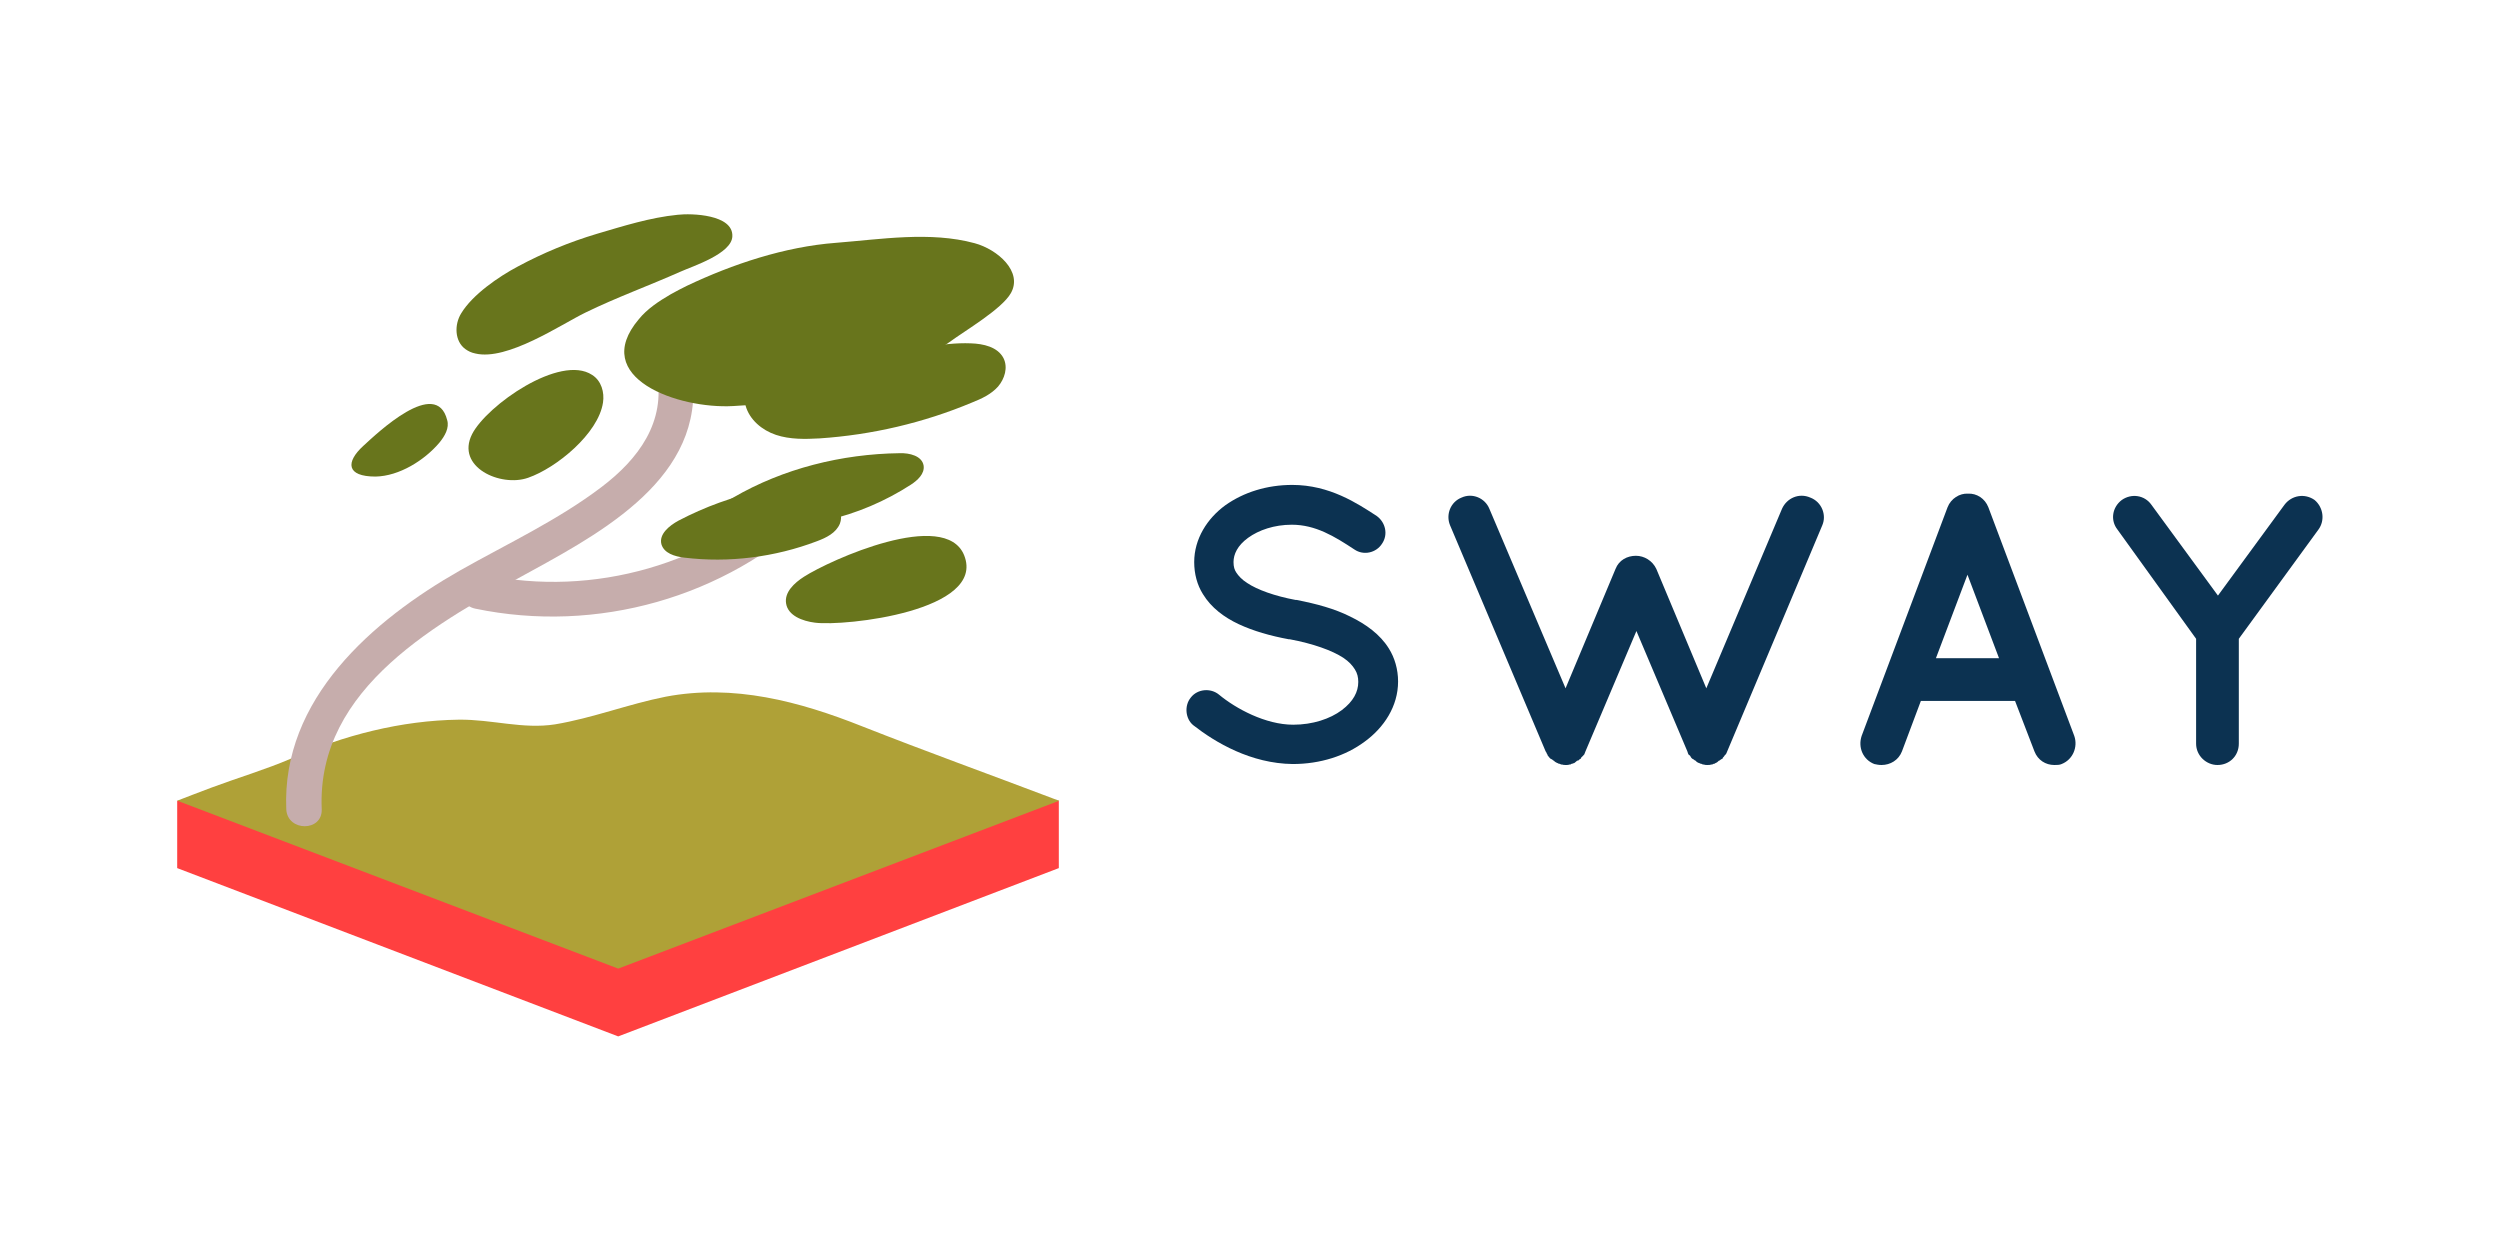 <?xml version="1.0" encoding="UTF-8" standalone="no"?>
<!-- Generator: Adobe Illustrator 18.0.0, SVG Export Plug-In . SVG Version: 6.00 Build 0)  -->

<svg
   xmlns:dc="http://purl.org/dc/elements/1.1/"
   xmlns:cc="http://creativecommons.org/ns#"
   xmlns:rdf="http://www.w3.org/1999/02/22-rdf-syntax-ns#"
   xmlns:svg="http://www.w3.org/2000/svg"
   xmlns="http://www.w3.org/2000/svg"
   xmlns:sodipodi="http://sodipodi.sourceforge.net/DTD/sodipodi-0.dtd"
   xmlns:inkscape="http://www.inkscape.org/namespaces/inkscape"
   version="1.1"
   id="Layer_1"
   x="0px"
   y="0px"
   viewBox="0 0 120 60"
   enable-background="new 0 0 234 290.1"
   xml:space="preserve"
   sodipodi:docname="sway-ar21.svg"
   width="120"
   height="60"
   inkscape:version="0.92.3 (2405546, 2018-03-11)"><defs
   id="defs51" /><sodipodi:namedview
   pagecolor="#ffffff"
   bordercolor="#666666"
   borderopacity="1"
   objecttolerance="10"
   gridtolerance="10"
   guidetolerance="10"
   inkscape:pageopacity="0"
   inkscape:pageshadow="2"
   inkscape:window-width="1920"
   inkscape:window-height="1001"
   id="namedview49"
   showgrid="false"
   inkscape:zoom="6.5081005"
   inkscape:cx="58.667925"
   inkscape:cy="31.942399"
   inkscape:window-x="-9"
   inkscape:window-y="-9"
   inkscape:window-maximized="1"
   inkscape:current-layer="Layer_1" />





<g
   id="g912"
   transform="translate(1.629)"><g
     transform="matrix(0.233,0,0,0.233,55.32,22.74)"
     id="g885"><g
       id="g10"
       transform="translate(0,-230.1)">
	<path
   d="m 0.9,276.2 c 1.4,-1.8 4.1,-2 5.8,-0.6 3.5,2.9 9.6,6.2 15.3,6.2 4,0 7.6,-1.2 10,-3 2.4,-1.8 3.4,-3.8 3.4,-5.8 0,-1 -0.2,-1.8 -0.7,-2.6 -0.5,-0.8 -1.2,-1.6 -2.4,-2.4 -2.3,-1.5 -6.2,-2.9 -11,-3.8 h -0.2 c -3.8,-0.7 -7.3,-1.7 -10.3,-3.1 -3,-1.4 -5.7,-3.4 -7.4,-6.2 -1.2,-1.9 -1.8,-4.2 -1.8,-6.6 0,-4.8 2.7,-9 6.4,-11.7 3.8,-2.7 8.6,-4.2 13.8,-4.2 7.7,0 13.4,3.8 17.4,6.4 1.8,1.3 2.4,3.8 1.1,5.7 -1.2,1.9 -3.8,2.5 -5.7,1.2 -4.1,-2.7 -8,-5.1 -12.9,-5.1 -3.6,0 -6.8,1.1 -9,2.7 -2.2,1.6 -3,3.4 -3,5 0,1 0.2,1.6 0.6,2.2 0.4,0.6 1.1,1.4 2.2,2.1 2.1,1.4 5.7,2.7 10,3.5 h 0.2 c 4.1,0.8 7.8,1.8 11,3.4 3.3,1.6 6.2,3.7 8,6.6 1.2,1.9 1.9,4.3 1.9,6.8 0,5.1 -2.9,9.5 -6.9,12.4 -3.9,2.9 -9.1,4.6 -14.8,4.6 -8.6,-0.1 -15.9,-4.4 -20.5,-8 -1.6,-1.3 -1.9,-4 -0.5,-5.7 z"
   id="path2"
   inkscape:connector-curvature="0"
   style="fill:#0c3251" />
	<path
   d="m 131,240.7 -19.6,46.6 c -0.1,0.2 -0.2,0.6 -0.4,0.7 l -0.1,0.1 c -0.1,0.2 -0.2,0.3 -0.4,0.5 0,0.2 -0.1,0.2 -0.1,0.2 -0.2,0.1 -0.4,0.2 -0.6,0.4 h -0.1 c -0.2,0.2 -0.4,0.4 -0.7,0.5 v 0 c 0,0 -0.1,0 -0.1,0.1 -0.2,0 -0.4,0.1 -0.6,0.2 -0.1,0 -0.2,0 -0.2,0 -0.2,0.1 -0.5,0.1 -0.8,0.1 -0.2,0 -0.5,0 -0.7,-0.1 -0.2,0 -0.2,0 -0.2,0 -0.2,-0.1 -0.4,-0.2 -0.6,-0.2 -0.1,-0.1 -0.1,-0.1 -0.2,-0.1 -0.3,-0.1 -0.6,-0.3 -0.7,-0.5 -0.1,0 -0.1,0 -0.1,0 -0.2,-0.2 -0.4,-0.3 -0.6,-0.4 -0.1,-0.1 -0.1,-0.1 -0.2,-0.2 -0.1,-0.2 -0.2,-0.3 -0.3,-0.5 -0.2,0 -0.2,-0.1 -0.2,-0.1 -0.2,-0.2 -0.2,-0.5 -0.3,-0.7 L 92.7,262.5 82.2,287.3 c -0.1,0.2 -0.2,0.6 -0.3,0.7 -0.1,0 -0.1,0.1 -0.1,0.1 -0.2,0.2 -0.3,0.3 -0.5,0.5 0,0.2 -0.1,0.2 -0.1,0.2 -0.2,0.1 -0.3,0.2 -0.5,0.4 -0.2,0 -0.2,0 -0.2,0 -0.2,0.2 -0.5,0.4 -0.6,0.5 -0.1,0 -0.1,0 -0.1,0 0,0 -0.1,0 -0.1,0.1 -0.3,0 -0.5,0.1 -0.6,0.2 -0.1,0 -0.2,0 -0.2,0 -0.2,0.1 -0.5,0.1 -0.7,0.1 -0.2,0 -0.6,0 -0.8,-0.1 -0.1,0 -0.2,0 -0.2,0 -0.2,-0.1 -0.4,-0.2 -0.6,-0.2 -0.1,-0.1 -0.1,-0.1 -0.2,-0.1 -0.2,-0.1 -0.6,-0.3 -0.7,-0.5 -0.1,0 -0.1,0 -0.1,0 -0.2,-0.2 -0.3,-0.3 -0.6,-0.4 -0.1,-0.1 -0.1,-0.1 -0.2,-0.2 -0.2,-0.2 -0.2,-0.3 -0.4,-0.5 V 288 c -0.2,-0.2 -0.2,-0.5 -0.4,-0.7 L 54.3,240.7 c -0.9,-2.2 0.1,-4.8 2.4,-5.7 2.2,-1 4.8,0.1 5.7,2.3 l 15.7,37 10.3,-24.6 c 0.7,-1.8 2.4,-2.7 4.2,-2.7 1.7,0 3.4,1 4.2,2.7 l 10.3,24.6 15.6,-37 c 1,-2.2 3.5,-3.3 5.8,-2.3 2.4,0.9 3.4,3.6 2.5,5.7 z"
   id="path4"
   inkscape:connector-curvature="0"
   style="fill:#0c3251" />
	<path
   d="m 170.7,276.9 h -19.4 l -3.9,10.4 c -0.7,1.8 -2.4,2.8 -4.2,2.8 -0.6,0 -1,-0.1 -1.5,-0.2 -2.3,-0.9 -3.4,-3.4 -2.6,-5.8 L 156.8,237 c 0.7,-1.8 2.5,-2.9 4.2,-2.8 1.8,-0.1 3.5,1 4.2,2.8 l 17.7,47.1 c 0.8,2.3 -0.3,4.9 -2.6,5.8 -0.4,0.2 -1,0.2 -1.5,0.2 -1.8,0 -3.4,-1 -4.1,-2.8 z m -3.3,-8.8 -6.5,-17.2 -6.5,17.2 z"
   id="path6"
   inkscape:connector-curvature="0"
   style="fill:#0c3251" />
	<path
   d="m 233.2,241.6 -16.4,22.5 v 21.6 c 0,2.5 -1.9,4.4 -4.4,4.4 -2.3,0 -4.4,-1.9 -4.4,-4.4 v -21.6 l -16.2,-22.5 c -1.5,-1.9 -1.1,-4.6 0.9,-6.1 2,-1.4 4.7,-1 6.1,1 l 13.7,18.7 13.7,-18.7 c 1.5,-2 4.2,-2.4 6.2,-1 1.8,1.5 2.2,4.2 0.8,6.1 z"
   id="path8"
   inkscape:connector-curvature="0"
   style="fill:#0c3251" />
</g></g><g
     transform="matrix(0.187,0,0,0.187,6.072,53.319)"
     id="g878"><polygon
       points="117.5,211 4.3,167.8 4.3,150.5 117.5,160.6 230.6,150.5 230.6,167.8 "
       id="polygon12"
       style="fill:#ff4040"
       transform="translate(0,-230.1)" /><path
       d="m 117.5,-36.5 -113.2,-43.1 c 0,0 7.5,-2.9 8.9,-3.4 6.7,-2.5 13.8,-4.6 20.3,-7.4 13.5,-6 28.3,-9.8 43.1,-10 8.5,-0.1 16.4,2.5 24.7,1.2 9.6,-1.6 18.8,-5.2 28.4,-7.1 17.4,-3.3 34.3,1.2 50.4,7.6 16.5,6.5 32.6,12.3 49.2,18.6 0.5,0.2 0.9,0.3 1.4,0.5 z"
       id="path14"
       inkscape:connector-curvature="0"
       style="fill:#afa137" /><g
       id="g20"
       transform="translate(0,-230.1)">
	<g
   id="g18">
		<path
   d="M 41.4,152.7 C 40,121.3 71.8,104.4 95.3,91.5 c 20.5,-11.2 46.1,-25.8 40.8,-53.1 -1.1,-5.7 -9.8,-3.3 -8.7,2.4 2.4,12.5 -4.7,22 -14.2,29.2 -11.2,8.5 -24.1,14.5 -36.3,21.4 -22.5,12.8 -45.8,33 -44.6,61.3 0.3,5.8 9.3,5.8 9.1,0 z"
   id="path16"
   inkscape:connector-curvature="0"
   style="fill:#c6adac" />
	</g>
</g><g
       id="g26"
       transform="translate(0,-230.1)">
	<g
   id="g24">
		<path
   d="M 80.8,101.2 C 112,107.7 144.9,98.4 168,76.4 172.2,72.4 165.8,66 161.6,70 141,89.8 111.2,98.4 83.2,92.5 77.6,91.4 75.1,100 80.8,101.2 Z"
   id="path22"
   inkscape:connector-curvature="0"
   style="fill:#c6adac" />
	</g>
</g><g
       id="g46"
       transform="translate(0,-230.1)">
	<path
   d="m 80.8,35.7 c 8.2,2 22.1,-7.5 28.3,-10.5 8,-3.9 16.3,-6.9 24.4,-10.5 3.1,-1.4 13.2,-4.6 13.3,-9.1 C 147,0 136.3,-0.3 132.8,0.1 125.7,0.8 118.8,3 112,5 c -7,2.1 -13.8,4.9 -20.3,8.4 -4.9,2.6 -11.6,7.2 -14.5,12 -1.8,2.9 -1.7,7.2 1.1,9.2 0.7,0.5 1.5,0.9 2.5,1.1 z"
   id="path28"
   inkscape:connector-curvature="0"
   style="fill:#68751c" />
	<path
   d="m 131,20.5 c 1.4,-0.8 2.8,-1.5 4.2,-2.2 11.6,-5.5 25,-10 38.2,-11 11.5,-0.9 24.2,-3 35.6,0.1 5.9,1.6 12.4,7.3 9.3,12.8 -2.3,4.1 -11.7,9.6 -15.8,12.6 C 187.4,43.5 166.3,48.2 147,49.2 133,50 110,42 122.8,26.9 c 2.1,-2.6 5.1,-4.6 8.2,-6.4 z"
   id="path30"
   inkscape:connector-curvature="0"
   style="fill:#68751c" />
	<path
   d="m 208,33.1 c 3.2,0.1 6.9,0.9 8.4,3.8 1.2,2.4 0.3,5.3 -1.4,7.3 -1.8,2 -4.2,3.1 -6.7,4.1 -12.4,5.2 -25.7,8.3 -39.1,9.2 -3.7,0.2 -7.6,0.3 -11.2,-0.9 -3.6,-1.2 -6.8,-3.9 -7.8,-7.5 -2.2,-8.3 16,-11 20.9,-11.9 4.9,-0.9 9.8,-1.5 14.7,-1.7 7.4,-0.5 14.6,-2.7 22.2,-2.4 z"
   id="path32"
   inkscape:connector-curvature="0"
   style="fill:#68751c" />
	<path
   d="m 206.3,87.5 c -4.9,-12.1 -34.4,1.2 -41.1,5.5 -2.5,1.6 -5.1,4 -4.6,6.9 0.5,3.1 4.2,4.5 7.4,4.9 7.7,1 44,-3 38.3,-17.3 z"
   id="path34"
   inkscape:connector-curvature="0"
   style="fill:#68751c" />
	<path
   d="m 113.6,48.3 c -1.2,8 -12,16.8 -19.2,19.3 -7,2.5 -18.7,-2.7 -14.4,-11.2 3.8,-7.4 22.6,-20.6 30.8,-15.2 2.4,1.5 3.2,4.5 2.8,7.1 z"
   id="path36"
   inkscape:connector-curvature="0"
   style="fill:#68751c" />
	<path
   d="m 134.4,88.1 c 11.5,1.4 23.3,-0.1 34.1,-4.2 2.4,-0.9 4.9,-2.1 5.9,-4.5 0.7,-1.8 0.2,-4 -1.2,-5.3 -1.4,-1.3 -3.6,-1.7 -5.3,-0.9 -3.2,-3.5 -8.8,-3.2 -13.5,-2.3 -7.4,1.5 -14.7,4.2 -21.4,7.7 -2.4,1.3 -5.1,3.5 -4.4,6.1 0.7,2.3 3.4,3.1 5.8,3.4 z"
   id="path38"
   inkscape:connector-curvature="0"
   style="fill:#68751c" />
	<path
   d="m 147.7,78.8 c 15.2,3.4 31.9,-1 44.9,-9.4 1.7,-1.1 3.6,-2.8 3.3,-4.9 -0.4,-2.5 -3.6,-3.3 -6.2,-3.2 -14.8,0.2 -29.8,3.9 -42.7,11.4 -1.5,0.8 -3.1,2.2 -2.7,3.8 0.5,1.4 2.1,2 3.4,2.3 z"
   id="path40"
   inkscape:connector-curvature="0"
   style="fill:#68751c" />
	<g
   id="g44">
		<path
   d="m 71.6,58.6 c 1.4,-1.7 2.6,-3.8 2,-5.8 -2.8,-11.1 -17.9,3.3 -21.5,6.6 -4.6,4.2 -4.4,7.9 3.1,7.9 6.1,-0.1 12.6,-4.2 16.4,-8.7 z"
   id="path42"
   inkscape:connector-curvature="0"
   style="fill:#68751c" />
	</g>
</g></g></g>
</svg>